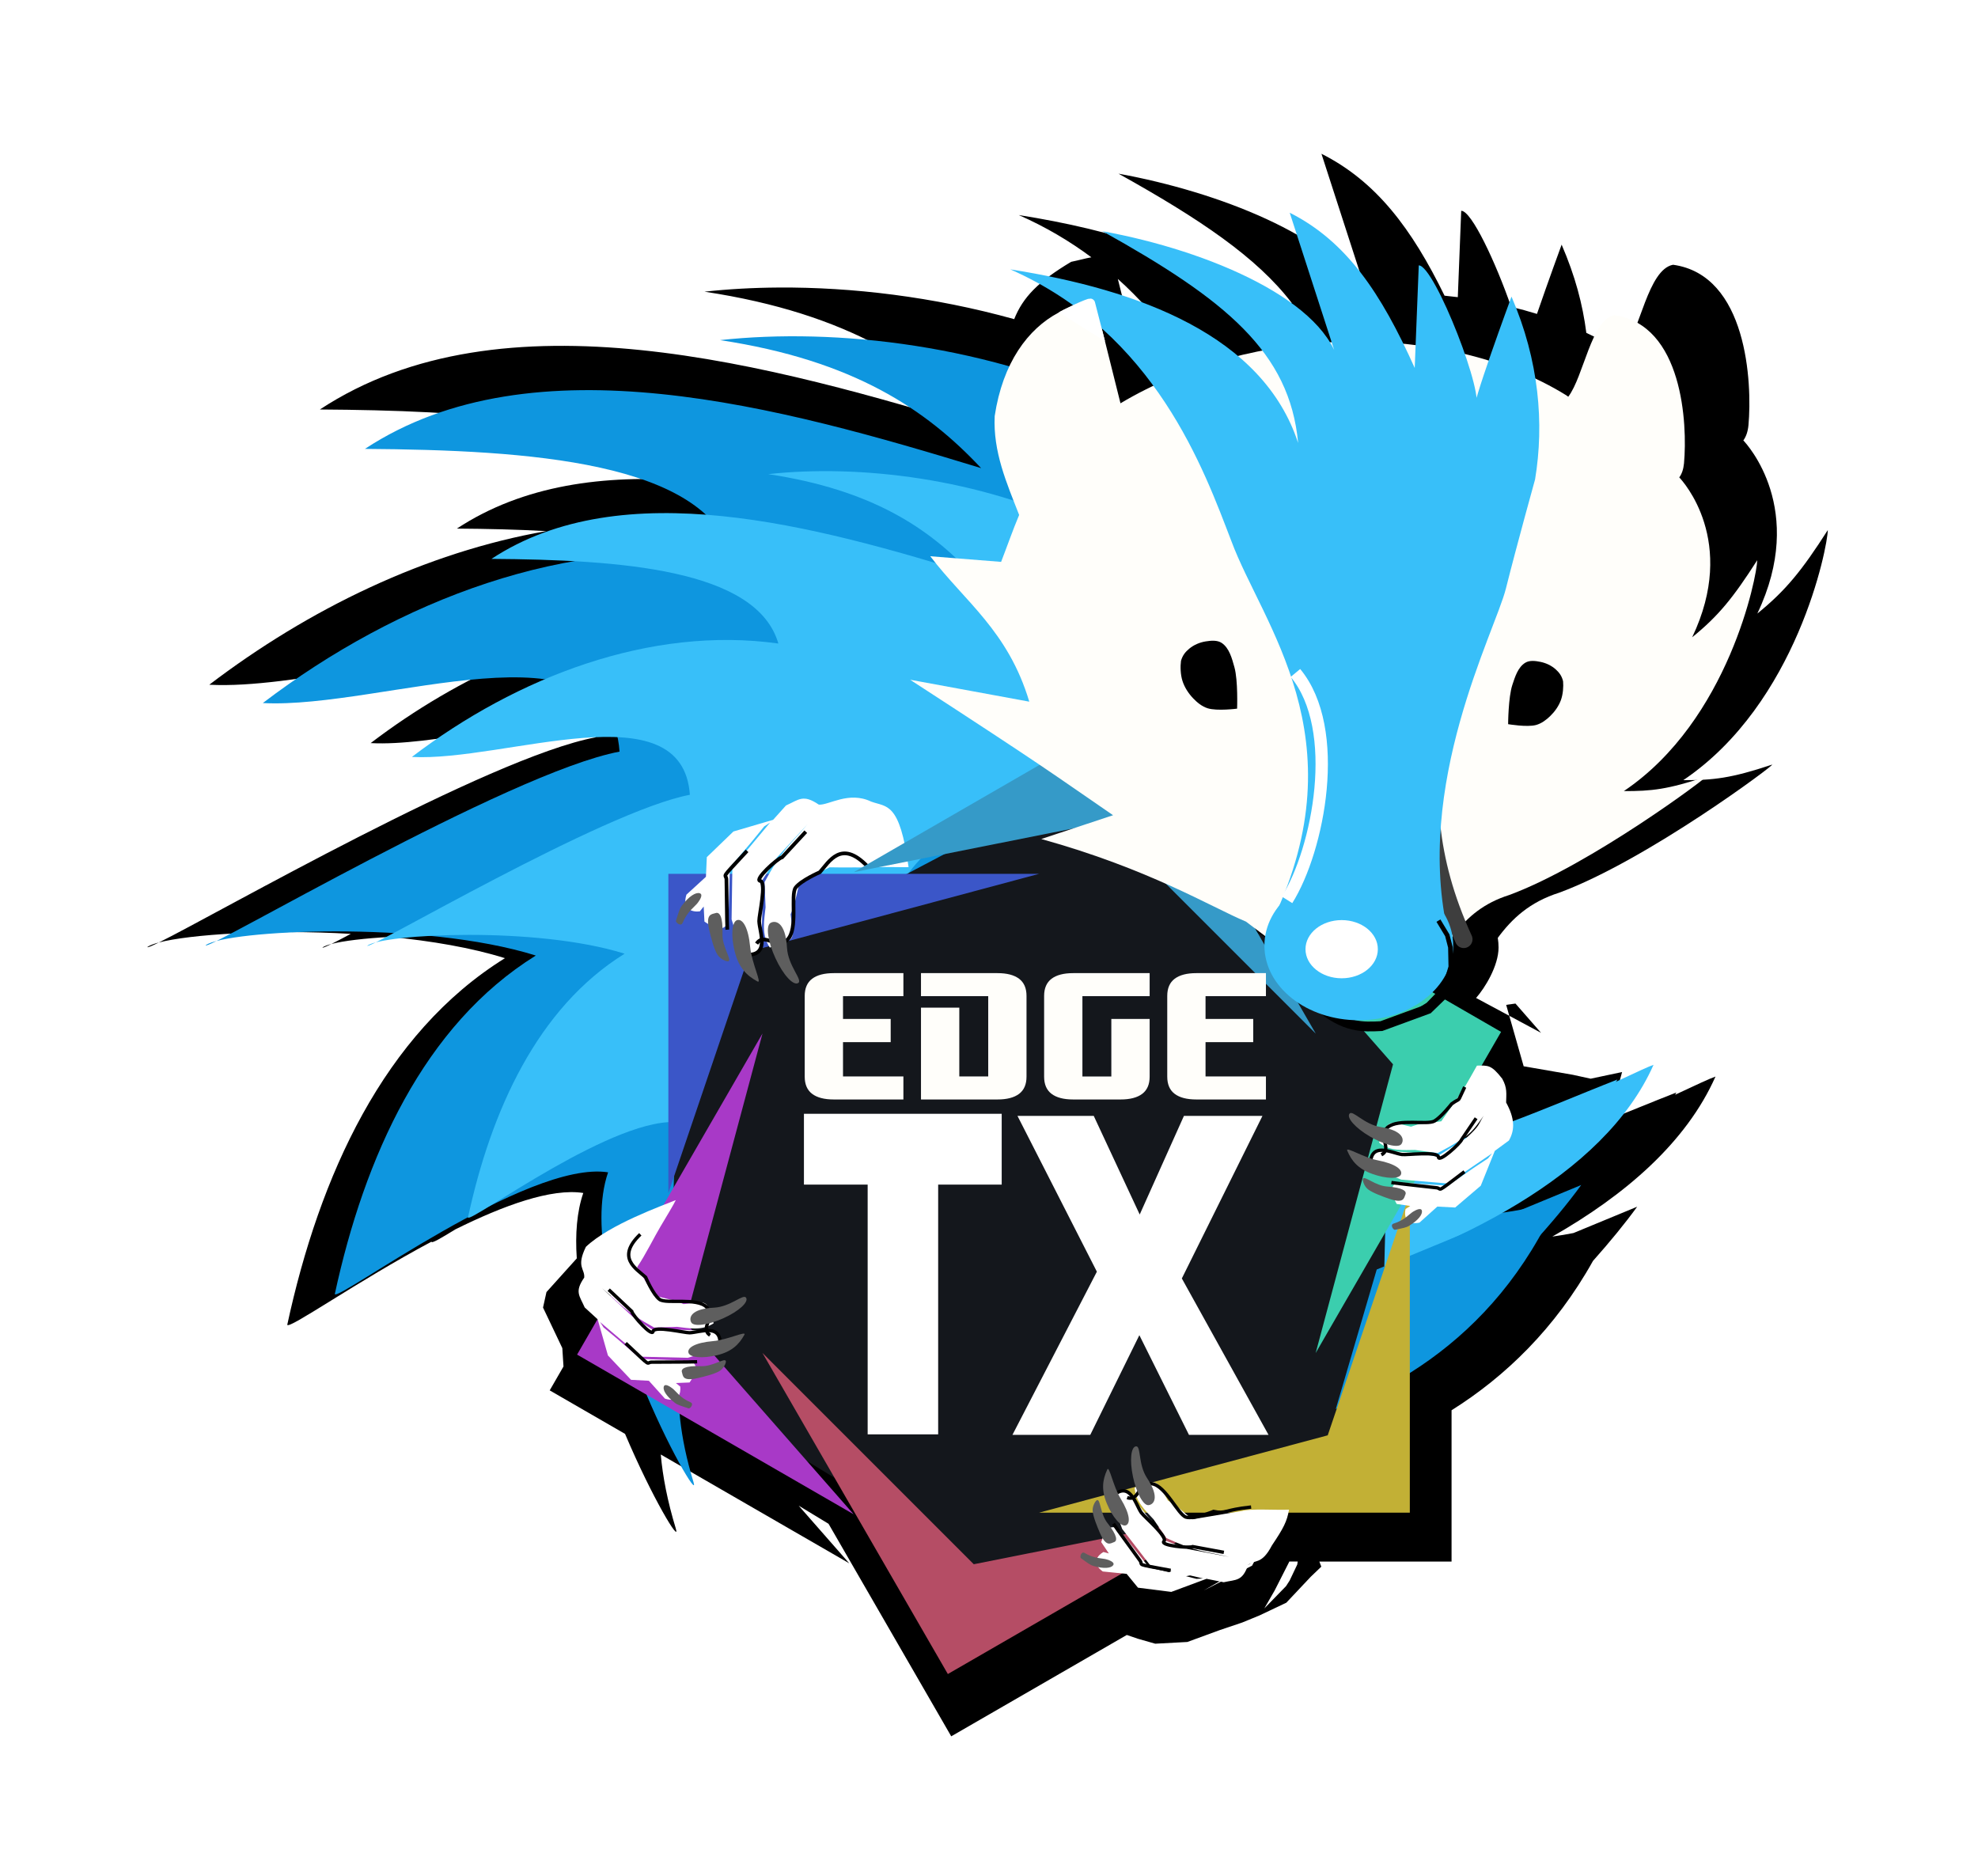 <?xml version="1.0" encoding="UTF-8" standalone="no"?>
<!-- Created with Inkscape (http://www.inkscape.org/) -->

<svg
   width="407"
   height="386"
   viewBox="0 0 107.685 102.129"
   version="1.1"
   id="svg1"
   xml:space="preserve"
   inkscape:version="1.4.2 (1:1.4.2+202505120737+ebf0e940d0)"
   sodipodi:docname="splash_logo.svg"
   inkscape:export-filename="splash_logo.png"
   inkscape:export-xdpi="96"
   inkscape:export-ydpi="96"
   xmlns:inkscape="http://www.inkscape.org/namespaces/inkscape"
   xmlns:sodipodi="http://sodipodi.sourceforge.net/DTD/sodipodi-0.dtd"
   xmlns="http://www.w3.org/2000/svg"
   xmlns:svg="http://www.w3.org/2000/svg"><sodipodi:namedview
     id="namedview1"
     pagecolor="#ffffff"
     bordercolor="#999999"
     borderopacity="1"
     inkscape:showpageshadow="0"
     inkscape:pageopacity="0"
     inkscape:pagecheckerboard="0"
     inkscape:deskcolor="#d1d1d1"
     inkscape:document-units="px"
     inkscape:zoom="0.70710678"
     inkscape:cx="631.44635"
     inkscape:cy="125.86501"
     inkscape:current-layer="layer1"
     inkscape:export-bgcolor="#ffffff00"
     showguides="true"
     showgrid="false" /><defs
     id="defs1"><inkscape:path-effect
       effect="perspective-envelope"
       up_left_point="106.495,264.854"
       up_right_point="126.542,265.648"
       down_left_point="97.367,290.146"
       down_right_point="125.484,290.146"
       id="path-effect2"
       is_visible="true"
       lpeversion="1"
       deform_type="perspective"
       horizontal_mirror="false"
       vertical_mirror="false"
       overflow_perspective="false" /><inkscape:path-effect
       effect="perspective-envelope"
       up_left_point="102.723,268.221"
       up_right_point="118.251,266.501"
       down_left_point="100.077,295.781"
       down_right_point="124.072,295.781"
       id="path-effect1"
       is_visible="true"
       lpeversion="1"
       deform_type="perspective"
       horizontal_mirror="false"
       vertical_mirror="false"
       overflow_perspective="false" /><filter
       inkscape:collect="always"
       style="color-interpolation-filters:sRGB"
       id="filter136-3"
       x="-0.052"
       y="-0.055"
       width="1.104"
       height="1.11"><feGaussianBlur
         inkscape:collect="always"
         stdDeviation="0.021"
         id="feGaussianBlur136-6" /></filter><filter
       inkscape:collect="always"
       style="color-interpolation-filters:sRGB"
       id="filter4014-0-9-8-0"
       x="-0.051"
       y="-0.055"
       width="1.103"
       height="1.109"><feGaussianBlur
         inkscape:collect="always"
         stdDeviation="1.914"
         id="feGaussianBlur4016-4-0-5-6" /></filter><filter
       inkscape:collect="always"
       style="color-interpolation-filters:sRGB"
       id="filter81659-1-1-4-0-0-8-9-8-9-7-8-0-8-5-2-3-2"
       x="-0.269"
       y="-0.113"
       width="1.538"
       height="1.219"><feGaussianBlur
         inkscape:collect="always"
         stdDeviation="0.395"
         id="feGaussianBlur81661-7-3-3-6-3-5-2-8-1-5-9-3-2-67-6-3-6" /></filter><filter
       inkscape:collect="always"
       style="color-interpolation-filters:sRGB"
       id="filter81575-0-3-0-0-4-9-8-8-0-3-7-3-5-7-0-8-1"
       x="-0.237"
       y="-0.289"
       width="1.489"
       height="1.598"><feGaussianBlur
         inkscape:collect="always"
         stdDeviation="0.423"
         id="feGaussianBlur81577-4-3-3-8-6-7-3-9-7-5-7-3-3-4-6-3-8" /></filter><filter
       inkscape:collect="always"
       style="color-interpolation-filters:sRGB"
       id="filter50661-6-7-7"
       x="-1.469"
       y="-0.226"
       width="3.938"
       height="1.453"><feGaussianBlur
         inkscape:collect="always"
         stdDeviation="1.218"
         id="feGaussianBlur50659-8-9-9" /></filter><filter
       inkscape:collect="always"
       style="color-interpolation-filters:sRGB"
       id="filter70025-2"
       x="-0.216"
       y="-0.619"
       width="1.433"
       height="2.265"><feGaussianBlur
         inkscape:collect="always"
         stdDeviation="0.676"
         id="feGaussianBlur70027-0" /></filter><filter
       inkscape:collect="always"
       style="color-interpolation-filters:sRGB"
       id="filter89374-5-4-16-6-9-2-3-5-0-7-5-6-6-7-8-2"
       x="-0.37"
       y="-0.444"
       width="1.741"
       height="1.887"><feGaussianBlur
         inkscape:collect="always"
         stdDeviation="0.423"
         id="feGaussianBlur89376-2-4-6-7-2-9-6-3-1-7-8-2-4-3-7-3" /></filter><filter
       inkscape:collect="always"
       style="color-interpolation-filters:sRGB"
       id="filter80774-2-0-5-0-3-8-1-4-1-3-8-7-3-7"
       x="-1.238"
       y="-0.184"
       width="3.505"
       height="1.364"><feGaussianBlur
         inkscape:collect="always"
         stdDeviation="1.133"
         id="feGaussianBlur80776-1-4-4-2-3-8-0-3-4-6-8-9-7-5" /></filter><filter
       inkscape:collect="always"
       style="color-interpolation-filters:sRGB"
       id="filter81659-1-1-4-0-0-8-9-8-9-7-8-0-8-9-4-9"
       x="-0.289"
       y="-0.121"
       width="1.578"
       height="1.248"><feGaussianBlur
         inkscape:collect="always"
         stdDeviation="0.395"
         id="feGaussianBlur81661-7-3-3-6-3-5-2-8-1-5-9-3-2-6-1-2" /></filter><filter
       inkscape:collect="always"
       style="color-interpolation-filters:sRGB"
       id="filter81575-0-3-0-0-4-9-8-8-0-3-7-3-5-2-9-2"
       x="-0.237"
       y="-0.289"
       width="1.489"
       height="1.598"><feGaussianBlur
         inkscape:collect="always"
         stdDeviation="0.423"
         id="feGaussianBlur81577-4-3-3-8-6-7-3-9-7-5-7-3-3-1-09-8" /></filter><filter
       inkscape:collect="always"
       style="color-interpolation-filters:sRGB"
       id="filter81659-1-1-4-0-0-8-9-8-9-7-8-0-8-9-7-8-8-9"
       x="-0.315"
       y="-0.102"
       width="1.631"
       height="1.21"><feGaussianBlur
         inkscape:collect="always"
         stdDeviation="0.395"
         id="feGaussianBlur81661-7-3-3-6-3-5-2-8-1-5-9-3-2-6-0-6-8-7" /></filter><filter
       inkscape:collect="always"
       style="color-interpolation-filters:sRGB"
       id="filter81575-0-3-0-0-4-9-8-8-0-3-7-3-5-2-1-0-5-3"
       x="-0.237"
       y="-0.289"
       width="1.489"
       height="1.598"><feGaussianBlur
         inkscape:collect="always"
         stdDeviation="0.423"
         id="feGaussianBlur81577-4-3-3-8-6-7-3-9-7-5-7-3-3-1-0-4-8-6" /></filter><filter
       inkscape:collect="always"
       style="color-interpolation-filters:sRGB"
       id="filter81659-1-1-4-0-0-8-9-8-9-7-8-0-8-9-7-0-4-9"
       x="-0.269"
       y="-0.113"
       width="1.538"
       height="1.219"><feGaussianBlur
         inkscape:collect="always"
         stdDeviation="0.395"
         id="feGaussianBlur81661-7-3-3-6-3-5-2-8-1-5-9-3-2-6-0-2-3-3" /></filter><filter
       inkscape:collect="always"
       style="color-interpolation-filters:sRGB"
       id="filter81575-0-3-0-0-4-9-8-8-0-3-7-3-5-2-1-9-7-1"
       x="-0.237"
       y="-0.289"
       width="1.489"
       height="1.598"><feGaussianBlur
         inkscape:collect="always"
         stdDeviation="0.423"
         id="feGaussianBlur81577-4-3-3-8-6-7-3-9-7-5-7-3-3-1-0-0-1-9" /></filter><filter
       inkscape:collect="always"
       style="color-interpolation-filters:sRGB"
       id="filter72211-4"
       x="-0.334"
       y="-0.264"
       width="1.692"
       height="1.538"><feGaussianBlur
         inkscape:collect="always"
         stdDeviation="0.651"
         id="feGaussianBlur72213-7" /></filter></defs><g
     inkscape:label="Vrstva 1"
     inkscape:groupmode="layer"
     id="layer1"
     transform="translate(0,-194.871)"><g
       id="g243-4"
       transform="matrix(0.945,0,0,0.945,-95.325,641.149)"
       style="filter:url(#filter136-3)"
       inkscape:export-filename="./companionEddie.png"
       inkscape:export-xdpi="96"
       inkscape:export-ydpi="96"><path
         id="path185-5"
         style="mix-blend-mode:normal;fill:#000000;fill-opacity:1;stroke:none;stroke-width:0.224px;stroke-linecap:butt;stroke-linejoin:miter;stroke-opacity:1;filter:url(#filter4014-0-9-8-0)"
         d="m 882.793,293.605 2.415,7.459 c -0.033,0.002 -0.065,0.004 -0.098,0.006 -1.872,-3.077 -7.715,-5.418 -13.11,-6.402 4.313,2.401 7.371,4.457 9.215,6.88 -0.473,0.091 -0.942,0.194 -1.408,0.309 -3.255,-2.74 -8.1,-4.197 -13.113,-4.988 1.448,0.637 2.726,1.401 3.862,2.247 -0.316,0.055 -0.666,0.157 -1.077,0.241 -1.754,1.05 -2.562,1.883 -3.029,3.049 -4.3,-1.195 -8.636,-1.706 -12.515,-1.682 -1.386,0.008 -2.713,0.085 -3.96,0.221 7.713,1.165 11.901,4.019 15.04,7.374 -11.509,-3.516 -25.796,-7.494 -35.498,-1.108 7.785,0.054 16.077,0.516 19.634,3.789 -4.505,-0.34 -8.816,0.223 -12.347,2.547 1.583,0.011 3.191,0.046 4.755,0.134 -6.415,1.122 -12.646,4.15 -17.925,8.171 4.491,0.243 11.662,-1.99 16.241,-1.37 -2.719,1.152 -5.309,2.687 -7.656,4.475 3.246,0.176 8.287,-1.306 11.848,-1.137 0.055,0.259 0.097,0.534 0.117,0.83 -5.677,1.068 -20.152,9.396 -23.233,10.914 1.627,-0.429 5.829,-0.71 10.21,-0.46 -0.391,0.208 -0.796,0.423 -1.032,0.539 0.627,-0.165 1.75,-0.302 3.134,-0.376 2.182,0.214 4.314,0.572 6.098,1.131 -6.448,4.003 -9.872,11.601 -11.58,19.502 0.087,0.259 3.717,-2.312 7.674,-4.424 -10e-4,0.005 0,0.01 0,0.015 0.027,0.081 0.514,-0.203 1.269,-0.668 2.555,-1.266 5.105,-2.201 6.804,-1.935 -0.345,1.005 -0.432,2.198 -0.346,3.48 l -1.612,1.79 -0.183,0.825 1.026,2.157 0.062,0.978 -0.733,1.27 4.008,2.315 c 1.468,3.462 2.96,5.891 2.7,5.036 -0.447,-1.467 -0.697,-2.774 -0.8,-3.94 l 10.026,5.788 -2.689,-3.065 1.587,0.962 6.527,11.306 9.34,-5.392 0.588,0.201 0.924,0.264 1.708,-0.092 1.745,-0.639 1.178,-0.397 0.922,-0.379 1.419,-0.673 1.298,-1.378 0.564,-0.54 -0.104,-0.271 h 7.033 v -8.048 c 2.855,-1.792 5.514,-4.348 7.523,-7.944 0.907,-1.019 1.71,-2 2.35,-2.883 l -3.386,1.399 c -0.351,0.069 -0.721,0.134 -1.127,0.189 3.896,-2.217 7.132,-5.022 8.68,-8.512 -0.294,0.1 -1.049,0.452 -2.149,0.968 0.023,-0.04 0.045,-0.08 0.068,-0.12 -1.255,0.491 -2.626,1.058 -4.051,1.628 l 0.565,-0.521 0.598,-2.195 -1.672,0.354 -0.946,-0.207 -2.915,-0.505 0.731,1.575 -1.364,-4.791 0.494,-0.069 1.363,1.558 -3.458,-1.855 c 0.474,-0.538 1.194,-1.708 1.196,-2.684 -7.4e-4,-0.171 -0.014,-0.342 -0.041,-0.512 0.748,-1.017 1.696,-1.909 3.275,-2.407 4.693,-1.735 11.592,-6.902 11.315,-6.809 -2.198,0.732 -3.125,0.829 -4.72,0.825 6.055,-4.08 7.678,-12.415 7.685,-13.302 -1.383,2.161 -2.235,3.212 -3.749,4.441 2.642,-5.54 -0.553,-9.01 -0.744,-9.21 0.144,-0.197 0.239,-0.463 0.272,-0.805 0.206,-2.272 -0.07,-7.995 -4.011,-8.539 -1.331,0.252 -1.762,3.517 -2.656,4.698 l -0.116,-0.084 c -0.586,-0.363 -1.202,-0.693 -1.841,-0.991 -0.194,-1.514 -0.589,-3.015 -1.314,-4.693 0,0 -0.71,1.934 -1.312,3.685 -0.451,-0.139 -0.909,-0.266 -1.374,-0.378 -0.81,-2.34 -2.112,-5.124 -2.656,-5.107 l -0.181,4.594 c -0.234,-0.029 -0.469,-0.056 -0.705,-0.079 -1.745,-3.57 -3.641,-6.086 -6.548,-7.548 z m -52.663,42.037 c -0.223,0.059 -0.386,0.121 -0.474,0.186 -0.011,0.042 0.172,-0.037 0.474,-0.186 z m -9.178,-0.079 c -0.287,0.076 -0.495,0.156 -0.609,0.238 -0.014,0.053 0.221,-0.047 0.609,-0.238 z m 51.011,-35.297 c 1.155,1.038 2.136,2.16 2.976,3.309 -0.66,0.313 -1.3,0.656 -1.917,1.025 0.01,-0.006 0.013,-0.011 0.02,-0.017 z m 7.327,33.728 c 0.362,0.174 0.694,0.328 0.983,0.449 l 1.11,0.836 c -9e-5,0.014 -9e-5,0.029 0,0.043 l -1.766,-0.904 z m 14.623,10.821 -1.195,1.193 -0.267,0.177 -0.828,0.407 0.425,-0.735 0.914,-0.479 z m -18.262,23.677 h 3.569 l -0.114,0.218 -2.568,1.319 2.493,-1.44 -5.398,1.074 z m 5.43,0 h 0.45 l -0.023,0.159 -0.406,0.854 -0.192,0.297 -1.155,1.186 0.551,-0.957 0.778,-1.531 z"
         transform="matrix(1.083,0,0,1.083,-779.065,-781.372)"
         inkscape:export-filename="path2395.png"
         inkscape:export-xdpi="261.75223"
         inkscape:export-ydpi="261.75223"
         sodipodi:nodetypes="cccccccccccccccccccccccccccccccccccccccscccccccccccccccccccccccccccccccccccccccsccccccccccccccccccccccccccccccccccccccccccccccccccccccccc" /><path
         style="fill:#0e96df;fill-opacity:1;stroke:none;stroke-width:0.224px;stroke-linecap:butt;stroke-linejoin:miter;stroke-opacity:1"
         d="m 168.692,-407.714 c 10.633,7.365 19.2,5.528 21.933,4.595 -7.347,16.568 -27.39,14.202 -27.272,12.968 0.104,-1.084 -2.02,3.964 -0.87,7.653 -3.277,0.445 -21.618,-15.423 -18.537,-16.999 0.69,-0.353 -6.364,1.98 -3.119,12.632 0.563,1.85 -7.072,-11.593 -4.922,-17.851 -4.633,-0.724 -15.592,7.466 -15.744,7.013 1.708,-7.901 5.132,-15.499 11.58,-19.502 -6.564,-2.058 -17.837,-1.454 -19.018,-0.596 -0.129,0.478 17.451,-9.949 23.842,-11.152 -0.547,-7.847 -13.684,-2.426 -20.551,-2.798 7.782,-5.927 17.633,-9.702 27.092,-8.385 -1.605,-5.531 -11.782,-6.19 -21.209,-6.256 9.702,-6.386 23.989,-2.408 35.498,1.108 -3.14,-3.355 -7.327,-6.209 -15.04,-7.374 13.3,-1.453 35.769,3.944 40.227,25.044 -22.936,10.593 -17.878,17.735 -13.89,19.898 z"
         id="path186-0"
         sodipodi:nodetypes="ccscsscccccccccccc"
         inkscape:export-filename="/home/martin/Dokumenty/ExDokumenty/MojeDokumenty/OpenTXwip/Grafika/svg/logo/rect33036-7-2-7.png"
         inkscape:export-xdpi="96"
         inkscape:export-ydpi="96" /><path
         style="fill:#38bff9;fill-opacity:1;stroke:none;stroke-width:0.176px;stroke-linecap:butt;stroke-linejoin:miter;stroke-opacity:1"
         d="m 178.084,-405.102 c 5.845,-0.547 11.515,-3.219 15.967,-4.96 -3.549,6.455 -10.245,9.649 -15.539,11.633 z"
         id="path187-3"
         sodipodi:nodetypes="cccc"
         inkscape:export-filename="/home/martin/Dokumenty/ExDokumenty/MojeDokumenty/OpenTXwip/Grafika/svg/logo/rect33036-7-2-7.png"
         inkscape:export-xdpi="96"
         inkscape:export-ydpi="96" /><path
         style="fill:#38bff9;fill-opacity:1;stroke:none;stroke-width:0.175px;stroke-linecap:butt;stroke-linejoin:miter;stroke-opacity:1"
         d="m 159.573,-402.038 c 8.286,5.739 34.429,-8.144 36.56,-8.871 -5.726,12.912 -34.546,16.456 -34.453,15.494 0.082,-0.845 -1.762,2.277 -0.866,5.152 -2.554,0.347 -16.846,-12.019 -14.446,-13.248 0.537,-0.275 -4.959,1.543 -2.43,9.844 0.439,1.441 -5.511,-9.034 -3.836,-13.911 -3.611,-0.564 -12.151,5.818 -12.269,5.465 1.331,-6.158 3.999,-12.078 9.024,-15.198 -5.115,-1.604 -13.9,-1.133 -14.821,-0.464 -0.102,0.372 13.6,-7.753 18.58,-8.69 -0.426,-6.115 -10.664,-1.891 -16.015,-2.181 6.065,-4.619 13.742,-7.561 21.113,-6.534 -1.25,-4.31 -9.182,-4.824 -16.528,-4.875 7.561,-4.976 18.695,-1.877 27.664,0.863 -2.447,-2.615 -5.71,-4.839 -11.721,-5.746 10.364,-1.132 27.874,3.074 31.349,19.517 -37.991,-8.013 -23.52,24.84 -16.904,23.383 z"
         id="path188-6"
         sodipodi:nodetypes="ccscsscccccccccccc"
         inkscape:export-filename="/home/martin/Dokumenty/ExDokumenty/MojeDokumenty/OpenTXwip/Grafika/svg/logo/rect33036-7-2-7.png"
         inkscape:export-xdpi="96"
         inkscape:export-ydpi="96" /><path
         style="fill:#14171c;fill-opacity:1;stroke:none;stroke-width:0.253px;stroke-linecap:butt;stroke-linejoin:miter;stroke-opacity:1"
         d="m 139.511,-398.423 0.693,-22.045 9.294,0.468 15.605,-8.226 6.89,9.042 12.798,6.55 -4.029,7.877 -0.454,17.891 -9.701,0.259 -14.309,8.31 -4.761,-7.254 -15.178,-9.201 z"
         id="path189-1" /><g
         aria-label="X"
         transform="scale(0.893,1.119)"
         id="g190-0"
         style="font-weight:800;font-size:23.004px;line-height:1.25;font-family:'Open Sans';-inkscape-font-specification:'Open Sans, Ultra-Bold';letter-spacing:0px;word-spacing:0px;fill:#ffffff;stroke-width:0.238"><path
           d="m 194.797,-348.16 h -5.133 l -3.201,-5.133 -3.168,5.133 h -5.021 l 5.448,-8.402 -5.122,-8.02 h 4.92 l 2.965,5.077 2.853,-5.077 h 5.066 l -5.201,8.368 z"
           id="path190-6" /></g><g
         aria-label="T"
         transform="scale(0.902,1.108)"
         id="g191-3"
         style="font-weight:800;font-size:23.347px;line-height:1.25;font-family:'Open Sans';-inkscape-font-specification:'Open Sans, Ultra-Bold';letter-spacing:0px;word-spacing:0px;fill:#ffffff;stroke-width:0.265"><path
           d="m 171.752,-351.644 h -4.503 v -12.985 h -4.07 v -3.682 h 12.631 v 3.682 h -4.058 z"
           id="path191-2" /></g><path
         style="fill:#3bceae;fill-opacity:1;stroke:none;stroke-width:0.199px;stroke-linecap:butt;stroke-linejoin:miter;stroke-opacity:1"
         d="m 171.417,-422.006 15.933,9.199 -10.682,18.501 4.457,-16.633 z"
         id="path196-4"
         inkscape:transform-center-x="-36.802735"
         inkscape:transform-center-y="-9.1664762"
         inkscape:export-filename="/home/martin/Dokumenty/ExDokumenty/MojeDokumenty/OpenTXwip/Grafika/svg/logo/rect33036-7-2-7.png"
         inkscape:export-xdpi="96"
         inkscape:export-ydpi="96" /><path
         style="fill:#3b56c8;fill-opacity:1;stroke:none;stroke-width:0.199px;stroke-linecap:butt;stroke-linejoin:miter;stroke-opacity:1"
         d="m 139.377,-403.515 v -18.398 h 21.363 l -16.633,4.457 z"
         id="path197-7"
         inkscape:transform-center-x="21.069826"
         inkscape:transform-center-y="-18.160978"
         inkscape:export-filename="/home/martin/Dokumenty/ExDokumenty/MojeDokumenty/OpenTXwip/Grafika/svg/logo/rect33036-7-2-7.png"
         inkscape:export-xdpi="96"
         inkscape:export-ydpi="96" /><g
         id="g205-6"
         transform="matrix(-1.248,0.133,0.133,1.248,736.861,544.716)"><path
           style="fill:#ffffff;fill-opacity:1;stroke:none;stroke-width:0.169px;stroke-linecap:butt;stroke-linejoin:miter;stroke-opacity:1"
           d="m 382.719,-815.621 c 0.77,-0.092 0.942,-0.094 1.647,-0.184 l 1.436,0.509 0.398,1.131 0.177,0.311 c 0.003,0.601 -0.114,1.008 0.184,1.182 l 0.925,0.24 c 0.346,-0.627 0.111,-1.324 8.4e-4,-1.858 l -0.077,-1.154 c -0.979,-1.433 -1.337,-1.559 -2.239,-2.432 l 1.572,1.385 0.84,1.042 0.07,1.309 0.195,1.458 c 0.209,0.709 0.501,0.344 0.927,0.464 l 0.321,-1.69 -0.286,-2.348 -1.944,-1.883 0.289,0.149 0.626,0.62 1.138,1.087 0.342,2.507 c 0.283,0.396 0.618,0.24 1.085,-0.161 l -0.039,-0.691 0.198,0.202 c 0.338,0.009 0.818,-0.168 0.532,-0.828 l -0.977,-0.72 -0.136,-0.892 -1.339,-1.042 -1.868,-0.339 -0.657,-0.592 c -0.619,-0.202 -0.834,-0.447 -1.504,0.121 -0.445,0.085 -1.428,-0.486 -2.402,0.115 -0.673,0.337 -1.304,0.128 -1.39,3.173 0.139,0.003 1.674,-0.211 1.958,-0.192 z"
           id="path198-5"
           sodipodi:nodetypes="ccccccccccccccccccccccccccccccccccc" /><path
           style="mix-blend-mode:normal;fill:none;stroke:#000000;stroke-width:0.265px;stroke-linecap:butt;stroke-linejoin:miter;stroke-opacity:1;filter:url(#filter81659-1-1-4-0-0-8-9-8-9-7-8-0-8-5-2-3-2)"
           d="m 596.176,249.088 c 0.523,-0.883 -1.049,-1.094 -0.684,-2.126 0.365,-1.032 2.815,-1.54 3.121,-2.112 0.306,-0.572 0.262,-2.046 0.262,-2.046 0.394,-0.923 1.487,-2.383 -1.034,-3.249"
           id="path199-6"
           transform="matrix(0.21,-0.605,0.605,0.21,112.177,-504.299)"
           sodipodi:nodetypes="csscc" /><path
           style="mix-blend-mode:normal;fill:none;stroke:#000000;stroke-width:0.265px;stroke-linecap:butt;stroke-linejoin:miter;stroke-opacity:1;filter:url(#filter81575-0-3-0-0-4-9-8-8-0-3-7-3-5-7-0-8-1)"
           d="m 597.785,250.014 c -1.138,-1.726 0.942,-1.76 1.655,-2.077 0.375,-0.166 2.299,-1.695 2.571,-1.294 0.255,0.375 0.934,-1.8 0.862,-2.145 l 0.935,-2.314"
           id="path200-9"
           transform="matrix(0.21,-0.605,0.605,0.21,111.962,-503.101)"
           sodipodi:nodetypes="csscc" /><path
           id="path201-3"
           style="fill:#5e5e5e;stroke-width:1.416;stroke-linecap:round;stroke-linejoin:round"
           d="m 387.279,-811.91 c -0.269,0.794 -0.679,1.346 -0.914,1.233 -0.236,-0.113 0.381,-0.827 0.34,-1.664 -0.059,-1.196 0.4,-1.323 0.636,-1.211 0.236,0.113 0.208,0.848 -0.061,1.641 z"
           sodipodi:nodetypes="sssss" /><path
           id="path202-7"
           style="fill:#5e5e5e;stroke-width:1.332;stroke-linecap:round;stroke-linejoin:round"
           d="m 389.109,-812.417 c -0.105,0.744 -0.42,1.145 -0.892,1.471 -0.21,0.145 0.174,-0.857 0.165,-1.609 -0.011,-0.918 0.21,-1.335 0.462,-1.291 0.252,0.044 0.371,0.684 0.265,1.428 z"
           sodipodi:nodetypes="sssss" /><path
           id="path203-4"
           style="fill:#5e5e5e;stroke-width:0.998;stroke-linecap:round;stroke-linejoin:round"
           d="m 390.166,-813.504 c -0.043,0.32 -0.115,0.85 -0.247,1.129 -0.108,0.23 -0.392,0.384 -0.474,0.366 -0.18,-0.04 0.218,-0.682 0.138,-1.266 -0.111,-0.816 0.03,-1.036 0.21,-0.996 0.18,0.04 0.478,-0.034 0.372,0.767 z"
           sodipodi:nodetypes="ssssss" /><path
           id="path204-5"
           style="fill:#5e5e5e;stroke-width:0.846;stroke-linecap:round;stroke-linejoin:round"
           d="m 391.292,-814.781 c 0.131,0.14 0.178,0.281 0.35,0.668 0.032,0.072 -0.197,0.307 -0.294,0.129 -0.284,-0.518 -0.628,-0.669 -0.79,-0.844 -0.117,-0.126 -0.299,-0.355 -0.132,-0.426 0.168,-0.071 0.498,0.079 0.865,0.473 z"
           sodipodi:nodetypes="ssssss" /><path
           style="mix-blend-mode:normal;fill:none;stroke:#000000;stroke-width:0.265px;stroke-linecap:butt;stroke-linejoin:miter;stroke-opacity:1;filter:url(#filter81575-0-3-0-0-4-9-8-8-0-3-7-3-5-7-0-8-1)"
           d="m 596.76,249.625 c 0.561,-0.229 2.509,-1.134 3.222,-1.45 0.533,-0.276 0.126,0.632 1.285,-2.237"
           id="path205-2"
           transform="matrix(0.21,-0.605,0.605,0.21,112.999,-504.838)"
           sodipodi:nodetypes="ccc" /></g><path
         style="fill:#359ac8;fill-opacity:1;stroke:none;stroke-width:0.199px;stroke-linecap:butt;stroke-linejoin:miter;stroke-opacity:1"
         d="m 150.059,-422.009 15.933,-9.199 10.682,18.501 -12.176,-12.176 z"
         id="path206-5"
         inkscape:transform-center-x="-5.1930621"
         inkscape:transform-center-y="-36.404377"
         inkscape:export-filename="/home/martin/Dokumenty/ExDokumenty/MojeDokumenty/OpenTXwip/Grafika/svg/logo/rect33036-7-2-7.png"
         inkscape:export-xdpi="96"
         inkscape:export-ydpi="96" /><path
         id="path207-4"
         style="fill:#fffefa;fill-opacity:1;stroke:none;stroke-width:0.211px;stroke-linecap:butt;stroke-linejoin:miter;stroke-opacity:1"
         d="m 163.361,-454.526 c -0.427,-0.003 0.27,-0.66 -1.501,0.281 -1.772,0.941 -3.22,2.89 -3.683,5.962 -0.098,2.062 0.679,3.831 1.409,5.697 -0.377,0.896 -0.69,1.803 -1.039,2.703 l -4.081,-0.324 c 1.994,2.617 4.483,4.302 5.704,8.377 l -6.865,-1.263 c 8.051,5.227 8.129,5.361 11.692,7.805 l -4.136,1.37 c 6.219,1.727 9.783,3.918 11.792,4.759 l 5.478,4.124 4.655,-0.502 c 1.338,-1.933 2.094,-4.229 5.04,-5.157 4.693,-1.735 11.592,-6.902 11.316,-6.809 -2.198,0.732 -3.125,0.829 -4.72,0.825 6.055,-4.08 7.678,-12.415 7.685,-13.302 -1.383,2.161 -2.234,3.212 -3.748,4.441 2.642,-5.539 -0.552,-9.008 -0.744,-9.21 0.145,-0.197 0.24,-0.463 0.273,-0.806 0.206,-2.272 -0.07,-7.995 -4.011,-8.538 h -5.2e-4 c -1.331,0.252 -1.762,3.517 -2.656,4.697 l -0.116,-0.084 c -7.025,-4.348 -18.133,-4.048 -25.686,0.465 0.002,-10e-4 0.003,-0.003 0.005,-0.004 l -1.32,-5.282 c -0.244,-0.164 -0.485,-0.224 -0.741,-0.226 z"
         sodipodi:nodetypes="szcccccccccccccccccccccccccs" /><path
         style="fill:#000000;fill-opacity:1;stroke:none;stroke-width:0.248px;stroke-linecap:butt;stroke-linejoin:miter;stroke-opacity:1"
         d="m 172.142,-431.428 c 0,0 0.06,-1.618 -0.154,-2.385 -0.141,-0.506 -0.294,-1.103 -0.729,-1.398 -0.257,-0.173 -0.619,-0.14 -0.925,-0.091 -0.342,0.055 -0.684,0.198 -0.949,0.42 -0.217,0.181 -0.383,0.374 -0.475,0.701 -0.044,0.32 -0.033,0.793 0.087,1.163 0.12,0.37 0.343,0.711 0.611,0.993 0.233,0.245 0.513,0.473 0.836,0.575 0.54,0.172 1.7,0.022 1.7,0.022 z"
         id="path208-7"
         inkscape:export-filename="/home/martin/Dokumenty/ExDokumenty/MojeDokumenty/OpenTXwip/Grafika/svg/logo/rect33036-7-2-7.png"
         inkscape:export-xdpi="96"
         inkscape:export-ydpi="96"
         sodipodi:nodetypes="caaaacaaacc" /><path
         style="mix-blend-mode:normal;fill:none;stroke:#3e3e3e;stroke-width:1.265;stroke-linecap:round;stroke-linejoin:miter;stroke-dasharray:none;stroke-opacity:1;filter:url(#filter50661-6-7-7)"
         d="m 682.764,385.372 c 0.885,-6.627 -0.575,-10.666 -2.153,-15.71"
         id="path209-4"
         sodipodi:nodetypes="cc"
         transform="matrix(-0.764,0.233,0.233,0.764,617.039,-871.65)"
         inkscape:export-filename="/home/martin/Dokumenty/ExDokumenty/MojeDokumenty/OpenTXwip/Grafika/svg/logo/rect33036-7-2-7.png"
         inkscape:export-xdpi="96"
         inkscape:export-ydpi="96" /><path
         style="fill:#38bff9;fill-opacity:1;stroke:none;stroke-width:0.211px;stroke-linecap:butt;stroke-linejoin:miter;stroke-opacity:1"
         d="m 171.818,-441.067 c 1.768,4.771 7.372,11.302 2.404,21.763 3.566,2.652 4.617,-1.147 5.064,-1.014 0.446,0.133 3.699,2.994 5.038,1.95 -2.051,-8.612 2.683,-17.497 3.304,-19.978 0.622,-2.481 1.681,-6.29 1.681,-6.29 0.532,-3.214 0.236,-6.835 -1.359,-10.527 0,0 -2.462,6.671 -2.099,6.439 0.706,-0.453 -2.334,-8.268 -3.243,-8.239 l -0.233,5.909 c -1.937,-4.318 -3.929,-7.297 -7.201,-8.943 l 2.883,8.904 c -0.663,-3.78 -7.466,-6.709 -13.675,-7.841 7.087,3.946 10.793,6.957 11.276,12.2 -2.021,-6.173 -9.118,-8.823 -16.582,-10 8.381,3.69 11.166,11.574 12.742,15.667 z"
         id="path210-4"
         sodipodi:nodetypes="ccsczccsccccccccc"
         inkscape:export-filename="/home/martin/Dokumenty/ExDokumenty/MojeDokumenty/OpenTXwip/Grafika/svg/logo/rect33036-7-2-7.png"
         inkscape:export-xdpi="96"
         inkscape:export-ydpi="96" /><path
         style="fill:#0e96df;fill-opacity:1;stroke:none;stroke-width:0.176px;stroke-linecap:butt;stroke-linejoin:miter;stroke-opacity:1"
         d="m 180.186,-399.118 11.78,-4.867 c -3.058,4.219 -9.81,10.675 -14.139,12.907 z"
         id="path211-3"
         sodipodi:nodetypes="cccc"
         inkscape:export-filename="/home/martin/Dokumenty/ExDokumenty/MojeDokumenty/OpenTXwip/Grafika/svg/logo/rect33036-7-2-7.png"
         inkscape:export-xdpi="96"
         inkscape:export-ydpi="96" /><path
         style="fill:#c2b035;fill-opacity:1;stroke:none;stroke-width:0.199px;stroke-linecap:butt;stroke-linejoin:miter;stroke-opacity:1"
         d="m 182.093,-403.507 v 18.398 l -21.363,-2e-5 16.633,-4.457 z"
         id="path212-0"
         inkscape:transform-center-x="-21.06974"
         inkscape:transform-center-y="18.160967"
         inkscape:export-filename="/home/martin/Dokumenty/ExDokumenty/MojeDokumenty/OpenTXwip/Grafika/svg/logo/rect33036-7-2-7.png"
         inkscape:export-xdpi="96"
         inkscape:export-ydpi="96" /><path
         style="fill:#b54d65;fill-opacity:1;stroke:none;stroke-width:0.199px;stroke-linecap:butt;stroke-linejoin:miter;stroke-opacity:1"
         d="m 171.411,-385.013 -15.933,9.199 -10.682,-18.501 12.176,12.176 z"
         id="path213-7"
         inkscape:transform-center-x="5.1929982"
         inkscape:transform-center-y="36.404332"
         inkscape:export-filename="/home/martin/Dokumenty/ExDokumenty/MojeDokumenty/OpenTXwip/Grafika/svg/logo/rect33036-7-2-7.png"
         inkscape:export-xdpi="96"
         inkscape:export-ydpi="96" /><path
         style="mix-blend-mode:normal;fill:none;stroke:#000000;stroke-width:0.565;stroke-linecap:butt;stroke-linejoin:miter;stroke-dasharray:none;stroke-opacity:1;filter:url(#filter70025-2)"
         d="m 176.768,-414.375 c 1.576,1.371 2.624,1.286 3.684,1.236 l 2.691,-0.987 1.998,-1.937"
         id="path214-8"
         sodipodi:nodetypes="cccc" /><ellipse
         style="fill:#38bff9;fill-opacity:1;stroke:none;stroke-width:0.542;stroke-linecap:round;stroke-linejoin:round;stroke-miterlimit:4;stroke-dasharray:none"
         id="ellipse214-6"
         cx="179.154"
         cy="-417.774"
         rx="5.438"
         ry="4.297"
         inkscape:export-filename="/home/martin/Dokumenty/ExDokumenty/MojeDokumenty/OpenTXwip/Grafika/svg/logo/rect33036-7-2-7.png"
         inkscape:export-xdpi="96"
         inkscape:export-ydpi="96" /><ellipse
         style="mix-blend-mode:normal;fill:#ffffff;fill-opacity:1;stroke:none;stroke-width:0.429;stroke-linecap:round;stroke-linejoin:round;stroke-miterlimit:4;stroke-dasharray:none;filter:url(#filter89374-5-4-16-6-9-2-3-5-0-7-5-6-6-7-8-2)"
         id="ellipse215-8"
         cx="667.674"
         cy="750.712"
         rx="1.371"
         ry="1.144"
         transform="matrix(1.52,0,0,1.465,-836.698,-1517.364)"
         inkscape:export-filename="/home/martin/Dokumenty/ExDokumenty/MojeDokumenty/OpenTXwip/Grafika/svg/logo/rect33036-7-2-7.png"
         inkscape:export-xdpi="96"
         inkscape:export-ydpi="96" /><path
         style="mix-blend-mode:normal;fill:none;stroke:#ffffff;stroke-width:0.89;stroke-linecap:butt;stroke-linejoin:miter;stroke-dasharray:none;stroke-opacity:1;filter:url(#filter80774-2-0-5-0-3-8-1-4-1-3-8-7-3-7)"
         d="m 680.34,389.707 c 2.267,-3.609 3.974,-12.301 0.605,-16.358"
         id="path215-8"
         sodipodi:nodetypes="cc"
         transform="matrix(0.799,0,0,0.799,-368.572,-731.79)"
         inkscape:export-filename="/home/martin/Dokumenty/ExDokumenty/MojeDokumenty/OpenTXwip/Grafika/svg/logo/rect33036-7-2-7.png"
         inkscape:export-xdpi="96"
         inkscape:export-ydpi="96" /><path
         style="fill:#a839c7;fill-opacity:1;stroke:none;stroke-width:0.199px;stroke-linecap:butt;stroke-linejoin:miter;stroke-opacity:1"
         d="m 150.052,-385.016 -15.933,-9.199 10.682,-18.501 -4.457,16.633 z"
         id="path216-4"
         inkscape:transform-center-x="36.802772"
         inkscape:transform-center-y="9.1664399"
         inkscape:export-filename="/home/martin/Dokumenty/ExDokumenty/MojeDokumenty/OpenTXwip/Grafika/svg/logo/rect33036-7-2-7.png"
         inkscape:export-xdpi="96"
         inkscape:export-ydpi="96" /><g
         aria-label="EDGE"
         transform="scale(0.912,1.096)"
         id="g195-0"
         style="font-size:12.345px;line-height:1.25;font-family:'Cobalt Alien';-inkscape-font-specification:'Cobalt Alien, Normal';letter-spacing:0px;word-spacing:0px;fill:#fffefa;stroke-width:0.213"><path
           d="m 166.87,-377.33 h -3.012 v -1.197 h 3.815 v -1.21 h -4.395 q -0.901,0 -1.37,0.296 -0.469,0.296 -0.469,0.901 v 4.247 q 0,0.605 0.469,0.901 0.469,0.296 1.37,0.296 h 4.395 v -1.21 h -3.815 v -1.802 h 3.012 z"
           id="path192-6" /><path
           d="m 173.031,-378.527 h -4.247 v -1.21 h 4.827 q 0.901,0 1.37,0.296 0.469,0.296 0.469,0.901 v 4.247 q 0,0.605 -0.469,0.901 -0.469,0.296 -1.37,0.296 h -4.827 v -4.827 h 2.42 v 3.617 h 1.827 z"
           id="path193-1" /><path
           d="m 180.808,-374.305 h -1.827 v -4.222 h 4.247 v -1.21 h -4.827 q -0.901,0 -1.37,0.296 -0.469,0.296 -0.469,0.901 v 4.247 q 0,0.605 0.469,0.901 0.469,0.296 1.37,0.296 h 2.988 q 0.901,0 1.37,-0.296 0.469,-0.296 0.469,-0.901 v -3.037 h -2.42 z"
           id="path194-5" /><path
           d="m 189.771,-377.33 h -3.012 v -1.197 h 3.815 v -1.21 h -4.395 q -0.901,0 -1.37,0.296 -0.469,0.296 -0.469,0.901 v 4.247 q 0,0.605 0.469,0.901 0.469,0.296 1.37,0.296 h 4.395 v -1.21 h -3.815 v -1.802 h 3.012 z"
           id="path195-5" /></g><path
         style="fill:#000000;fill-opacity:1;stroke:none;stroke-width:0.234px;stroke-linecap:butt;stroke-linejoin:miter;stroke-opacity:1"
         d="m 187.756,-430.534 c 0,0 0.007,-1.542 0.244,-2.263 0.154,-0.468 0.324,-1.019 0.744,-1.276 0.25,-0.153 0.591,-0.108 0.878,-0.049 0.321,0.066 0.638,0.215 0.88,0.435 0.197,0.18 0.346,0.369 0.42,0.682 0.028,0.305 -0.001,0.751 -0.129,1.095 -0.128,0.344 -0.353,0.658 -0.617,0.914 -0.23,0.222 -0.504,0.426 -0.813,0.51 -0.517,0.14 -1.608,-0.048 -1.608,-0.048 z"
         id="path217-3"
         inkscape:export-filename="/home/martin/Dokumenty/ExDokumenty/MojeDokumenty/OpenTXwip/Grafika/svg/logo/rect33036-7-2-7.png"
         inkscape:export-xdpi="96"
         inkscape:export-ydpi="96"
         sodipodi:nodetypes="caaaacaaacc" /><g
         id="g225-1"
         transform="matrix(-0.231,1.117,-1.117,-0.231,-604.549,-1024.1)"><path
           style="fill:#ffffff;fill-opacity:1;stroke:none;stroke-width:0.169px;stroke-linecap:butt;stroke-linejoin:miter;stroke-opacity:1"
           d="m 387.712,-787.021 1.539,0.655 0.398,1.131 0.177,0.311 c 0.003,0.601 -0.114,1.008 0.184,1.182 l 0.925,0.24 c 0.346,-0.627 0.111,-1.324 8.4e-4,-1.858 l -0.077,-1.154 c -1.24,-1.498 -1.381,-1.465 -2.318,-1.895 0.501,0.194 0.471,0.05 1.295,0.643 l 1.196,1.247 0.07,1.309 0.195,1.458 c 0.209,0.709 0.501,0.344 0.927,0.464 l 0.321,-1.69 -0.286,-2.348 -1.944,-1.883 0.289,0.149 0.626,0.62 1.138,1.087 0.342,2.507 c 0.283,0.396 0.618,0.24 1.085,-0.161 l -0.039,-0.691 0.198,0.202 c 0.338,0.009 0.818,-0.168 0.532,-0.828 l -0.977,-0.72 -0.136,-0.892 -1.339,-1.042 -1.868,-0.339 -0.657,-0.592 c -0.619,-0.202 -1.182,-0.042 -1.851,0.527 -0.445,0.085 -0.73,0.084 -1.139,0.438 -0.577,0.682 -0.512,0.826 -0.387,1.382 1.063,0.336 1.259,0.409 1.583,0.54 z"
           id="path218-4"
           sodipodi:nodetypes="cccccccccccccccccccccccccccccccccc" /><path
           style="mix-blend-mode:normal;fill:none;stroke:#000000;stroke-width:0.265px;stroke-linecap:butt;stroke-linejoin:miter;stroke-opacity:1;filter:url(#filter81659-1-1-4-0-0-8-9-8-9-7-8-0-8-9-4-9)"
           d="m 596.176,249.088 c 0.523,-0.883 -1.049,-1.094 -0.684,-2.126 0.365,-1.032 2.609,-1.738 2.915,-2.31 0.306,-0.572 0.468,-1.848 0.468,-1.848 0.394,-0.923 0.334,-0.134 0.203,-1.675"
           id="path219-9"
           transform="matrix(0.21,-0.605,0.605,0.21,115.626,-475.369)"
           sodipodi:nodetypes="csscc" /><path
           style="mix-blend-mode:normal;fill:none;stroke:#000000;stroke-width:0.265px;stroke-linecap:butt;stroke-linejoin:miter;stroke-opacity:1;filter:url(#filter81575-0-3-0-0-4-9-8-8-0-3-7-3-5-2-9-2)"
           d="m 597.785,250.014 c -1.138,-1.726 0.942,-1.76 1.655,-2.077 0.375,-0.166 2.299,-1.695 2.571,-1.294 0.255,0.375 0.934,-1.8 0.862,-2.145 l 0.118,-2.011"
           id="path220-2"
           transform="matrix(0.21,-0.605,0.605,0.21,115.411,-474.171)"
           sodipodi:nodetypes="csscc" /><path
           id="path221-0"
           style="fill:#5e5e5e;stroke-width:1.416;stroke-linecap:round;stroke-linejoin:round"
           d="m 390.728,-782.981 c -0.269,0.794 -0.679,1.346 -0.914,1.233 -0.236,-0.113 0.381,-0.827 0.34,-1.664 -0.059,-1.196 0.4,-1.323 0.636,-1.211 0.236,0.113 0.208,0.848 -0.061,1.641 z"
           sodipodi:nodetypes="sssss" /><path
           id="path222-6"
           style="fill:#5e5e5e;stroke-width:1.332;stroke-linecap:round;stroke-linejoin:round"
           d="m 392.558,-783.487 c -0.105,0.744 -0.42,1.145 -0.892,1.471 -0.21,0.145 0.174,-0.857 0.165,-1.609 -0.011,-0.918 0.21,-1.335 0.462,-1.291 0.252,0.044 0.371,0.684 0.265,1.428 z"
           sodipodi:nodetypes="sssss" /><path
           id="path223-8"
           style="fill:#5e5e5e;stroke-width:0.998;stroke-linecap:round;stroke-linejoin:round"
           d="m 393.615,-784.574 c -0.043,0.32 -0.115,0.85 -0.247,1.129 -0.108,0.23 -0.392,0.384 -0.474,0.366 -0.18,-0.04 0.218,-0.682 0.138,-1.266 -0.111,-0.816 0.03,-1.036 0.21,-0.996 0.18,0.04 0.478,-0.034 0.372,0.767 z"
           sodipodi:nodetypes="ssssss" /><path
           id="path224-9"
           style="fill:#5e5e5e;stroke-width:0.846;stroke-linecap:round;stroke-linejoin:round"
           d="m 394.742,-785.851 c 0.131,0.14 0.178,0.281 0.35,0.668 0.032,0.072 -0.197,0.307 -0.294,0.129 -0.284,-0.518 -0.628,-0.669 -0.79,-0.844 -0.117,-0.126 -0.299,-0.355 -0.132,-0.426 0.168,-0.071 0.498,0.079 0.865,0.473 z"
           sodipodi:nodetypes="ssssss" /><path
           style="mix-blend-mode:normal;fill:none;stroke:#000000;stroke-width:0.265px;stroke-linecap:butt;stroke-linejoin:miter;stroke-opacity:1;filter:url(#filter81575-0-3-0-0-4-9-8-8-0-3-7-3-5-2-9-2)"
           d="m 596.76,249.625 c 0.561,-0.229 2.509,-1.134 3.222,-1.45 0.533,-0.276 0.126,0.632 1.285,-2.237"
           id="path225-2"
           transform="matrix(0.21,-0.605,0.605,0.21,116.448,-475.908)"
           sodipodi:nodetypes="ccc" /></g><g
         id="g233-6"
         transform="matrix(-0.981,0.582,-0.582,-0.981,93.751,-1382.698)"><path
           style="fill:#ffffff;fill-opacity:1;stroke:none;stroke-width:0.169px;stroke-linecap:butt;stroke-linejoin:miter;stroke-opacity:1"
           d="m 386.882,-787.284 2.369,0.917 0.398,1.131 0.177,0.311 c 0.003,0.601 -0.114,1.008 0.184,1.182 l 0.925,0.24 c 0.346,-0.627 0.111,-1.324 8.4e-4,-1.858 l -0.077,-1.154 c -0.979,-1.433 -1.337,-1.559 -2.239,-2.432 l 1.572,1.385 0.84,1.042 0.07,1.309 0.195,1.458 c 0.209,0.709 0.501,0.344 0.927,0.464 l 0.321,-1.69 -0.286,-2.348 -1.944,-1.883 0.289,0.149 0.626,0.62 1.138,1.087 0.342,2.507 c 0.283,0.396 0.618,0.24 1.085,-0.161 l -0.039,-0.691 0.198,0.202 c 0.338,0.009 0.818,-0.168 0.532,-0.828 l -0.977,-0.72 -0.136,-0.892 -1.339,-1.042 -1.868,-0.339 -0.657,-0.592 c -0.619,-0.202 -0.834,-0.447 -1.504,0.121 -0.445,0.085 -0.566,-0.365 -1.539,0.236 -0.954,0.453 -1.278,0.656 -1.664,1.113 0.578,0.307 1.651,1.056 2.083,1.155 z"
           id="path226-6"
           sodipodi:nodetypes="cccccccccccccccccccccccccccccccccc" /><path
           style="mix-blend-mode:normal;fill:none;stroke:#000000;stroke-width:0.265px;stroke-linecap:butt;stroke-linejoin:miter;stroke-opacity:1;filter:url(#filter81659-1-1-4-0-0-8-9-8-9-7-8-0-8-9-7-8-8-9)"
           d="m 596.176,249.088 c 0.523,-0.883 -1.049,-1.094 -0.684,-2.126 0.365,-1.032 2.815,-1.54 3.121,-2.112 0.306,-0.572 -0.007,-2.218 -0.007,-2.218 0.394,-0.923 0.045,-0.806 0.253,-2.973"
           id="path227-4"
           transform="matrix(0.21,-0.605,0.605,0.21,115.626,-475.369)"
           sodipodi:nodetypes="csscc" /><path
           style="mix-blend-mode:normal;fill:none;stroke:#000000;stroke-width:0.265px;stroke-linecap:butt;stroke-linejoin:miter;stroke-opacity:1;filter:url(#filter81575-0-3-0-0-4-9-8-8-0-3-7-3-5-2-1-0-5-3)"
           d="m 597.785,250.014 c -1.138,-1.726 0.942,-1.76 1.655,-2.077 0.375,-0.166 2.299,-1.695 2.571,-1.294 0.255,0.375 0.934,-1.8 0.862,-2.145 l 0.935,-2.314"
           id="path228-9"
           transform="matrix(0.21,-0.605,0.605,0.21,115.411,-474.171)"
           sodipodi:nodetypes="csscc" /><path
           id="path229-5"
           style="fill:#5e5e5e;stroke-width:1.416;stroke-linecap:round;stroke-linejoin:round"
           d="m 390.728,-782.981 c -0.269,0.794 -0.679,1.346 -0.914,1.233 -0.236,-0.113 0.381,-0.827 0.34,-1.664 -0.059,-1.196 0.4,-1.323 0.636,-1.211 0.236,0.113 0.208,0.848 -0.061,1.641 z"
           sodipodi:nodetypes="sssss" /><path
           id="path230-0"
           style="fill:#5e5e5e;stroke-width:1.332;stroke-linecap:round;stroke-linejoin:round"
           d="m 392.558,-783.487 c -0.105,0.744 -0.42,1.145 -0.892,1.471 -0.21,0.145 0.174,-0.857 0.165,-1.609 -0.011,-0.918 0.21,-1.335 0.462,-1.291 0.252,0.044 0.371,0.684 0.265,1.428 z"
           sodipodi:nodetypes="sssss" /><path
           id="path231-4"
           style="fill:#5e5e5e;stroke-width:0.998;stroke-linecap:round;stroke-linejoin:round"
           d="m 393.615,-784.574 c -0.043,0.32 -0.115,0.85 -0.247,1.129 -0.108,0.23 -0.392,0.384 -0.474,0.366 -0.18,-0.04 0.218,-0.682 0.138,-1.266 -0.111,-0.816 0.03,-1.036 0.21,-0.996 0.18,0.04 0.478,-0.034 0.372,0.767 z"
           sodipodi:nodetypes="ssssss" /><path
           id="path232-8"
           style="fill:#5e5e5e;stroke-width:0.846;stroke-linecap:round;stroke-linejoin:round"
           d="m 394.742,-785.851 c 0.131,0.14 0.178,0.281 0.35,0.668 0.032,0.072 -0.197,0.307 -0.294,0.129 -0.284,-0.518 -0.628,-0.669 -0.79,-0.844 -0.117,-0.126 -0.299,-0.355 -0.132,-0.426 0.168,-0.071 0.498,0.079 0.865,0.473 z"
           sodipodi:nodetypes="ssssss" /><path
           style="mix-blend-mode:normal;fill:none;stroke:#000000;stroke-width:0.265px;stroke-linecap:butt;stroke-linejoin:miter;stroke-opacity:1;filter:url(#filter81575-0-3-0-0-4-9-8-8-0-3-7-3-5-2-1-0-5-3)"
           d="m 596.76,249.625 c 0.561,-0.229 2.509,-1.134 3.222,-1.45 0.533,-0.276 0.126,0.632 1.285,-2.237"
           id="path233-7"
           transform="matrix(0.21,-0.605,0.605,0.21,116.448,-475.908)"
           sodipodi:nodetypes="ccc" /></g><g
         id="g241-1"
         transform="matrix(0.111,1.135,1.135,-0.111,987.871,-926.703)"><path
           style="fill:#ffffff;fill-opacity:1;stroke:none;stroke-width:0.169px;stroke-linecap:butt;stroke-linejoin:miter;stroke-opacity:1"
           d="m 385.803,-785.696 c 0.467,-0.348 1.348,-0.89 1.933,-1.379 l 1.515,0.708 0.398,1.131 0.177,0.311 c 0.003,0.601 -0.114,1.008 0.184,1.182 l 0.925,0.24 c 0.346,-0.627 0.111,-1.324 8.4e-4,-1.858 l -0.077,-1.154 c -0.979,-1.433 -1.337,-1.559 -2.239,-2.432 l 1.572,1.385 0.84,1.042 0.07,1.309 0.195,1.458 c 0.209,0.709 0.501,0.344 0.927,0.464 l 0.321,-1.69 -0.286,-2.348 -1.944,-1.883 0.289,0.149 0.626,0.62 1.138,1.087 0.342,2.507 c 0.283,0.396 0.618,0.24 1.085,-0.161 l -0.039,-0.691 0.198,0.202 c 0.338,0.009 0.818,-0.168 0.532,-0.828 l -0.977,-0.72 -0.136,-0.892 -1.339,-1.042 -1.868,-0.339 -0.657,-0.592 c -0.619,-0.202 -0.834,-0.447 -1.504,0.121 -0.445,0.085 -0.566,-0.365 -1.539,0.236 -1.011,1.289 -1.707,4.088 -1.908,4.75 0.185,-0.103 0.908,-0.647 1.248,-0.895 z"
           id="path234-7"
           sodipodi:nodetypes="ccccccccccccccccccccccccccccccccccc" /><path
           style="mix-blend-mode:normal;fill:none;stroke:#000000;stroke-width:0.265px;stroke-linecap:butt;stroke-linejoin:miter;stroke-opacity:1;filter:url(#filter81659-1-1-4-0-0-8-9-8-9-7-8-0-8-9-7-0-4-9)"
           d="m 596.176,249.088 c 0.523,-0.883 -1.049,-1.094 -0.684,-2.126 0.365,-1.032 2.815,-1.54 3.121,-2.112 0.306,-0.572 0.262,-2.046 0.262,-2.046 0.394,-0.923 1.487,-2.383 -1.034,-3.249"
           id="path235-2"
           transform="matrix(0.21,-0.605,0.605,0.21,115.626,-475.369)"
           sodipodi:nodetypes="csscc" /><path
           style="mix-blend-mode:normal;fill:none;stroke:#000000;stroke-width:0.265px;stroke-linecap:butt;stroke-linejoin:miter;stroke-opacity:1;filter:url(#filter81575-0-3-0-0-4-9-8-8-0-3-7-3-5-2-1-9-7-1)"
           d="m 597.785,250.014 c -1.138,-1.726 0.942,-1.76 1.655,-2.077 0.375,-0.166 2.299,-1.695 2.571,-1.294 0.255,0.375 0.934,-1.8 0.862,-2.145 l 0.935,-2.314"
           id="path236-7"
           transform="matrix(0.21,-0.605,0.605,0.21,115.411,-474.171)"
           sodipodi:nodetypes="csscc" /><path
           id="path237-2"
           style="fill:#5e5e5e;stroke-width:1.416;stroke-linecap:round;stroke-linejoin:round"
           d="m 390.728,-782.981 c -0.269,0.794 -0.679,1.346 -0.914,1.233 -0.236,-0.113 0.381,-0.827 0.34,-1.664 -0.059,-1.196 0.4,-1.323 0.636,-1.211 0.236,0.113 0.208,0.848 -0.061,1.641 z"
           sodipodi:nodetypes="sssss" /><path
           id="path238-2"
           style="fill:#5e5e5e;stroke-width:1.332;stroke-linecap:round;stroke-linejoin:round"
           d="m 392.558,-783.487 c -0.105,0.744 -0.42,1.145 -0.892,1.471 -0.21,0.145 0.174,-0.857 0.165,-1.609 -0.011,-0.918 0.21,-1.335 0.462,-1.291 0.252,0.044 0.371,0.684 0.265,1.428 z"
           sodipodi:nodetypes="sssss" /><path
           id="path239-6"
           style="fill:#5e5e5e;stroke-width:0.998;stroke-linecap:round;stroke-linejoin:round"
           d="m 393.615,-784.574 c -0.043,0.32 -0.115,0.85 -0.247,1.129 -0.108,0.23 -0.392,0.384 -0.474,0.366 -0.18,-0.04 0.218,-0.682 0.138,-1.266 -0.111,-0.816 0.03,-1.036 0.21,-0.996 0.18,0.04 0.478,-0.034 0.372,0.767 z"
           sodipodi:nodetypes="ssssss" /><path
           id="path240-1"
           style="fill:#5e5e5e;stroke-width:0.846;stroke-linecap:round;stroke-linejoin:round"
           d="m 394.742,-785.851 c 0.131,0.14 0.178,0.281 0.35,0.668 0.032,0.072 -0.197,0.307 -0.294,0.129 -0.284,-0.518 -0.628,-0.669 -0.79,-0.844 -0.117,-0.126 -0.299,-0.355 -0.132,-0.426 0.168,-0.071 0.498,0.079 0.865,0.473 z"
           sodipodi:nodetypes="ssssss" /><path
           style="mix-blend-mode:normal;fill:none;stroke:#000000;stroke-width:0.265px;stroke-linecap:butt;stroke-linejoin:miter;stroke-opacity:1;filter:url(#filter81575-0-3-0-0-4-9-8-8-0-3-7-3-5-2-1-9-7-1)"
           d="m 596.76,249.625 c 0.561,-0.229 2.509,-1.134 3.222,-1.45 0.533,-0.276 0.126,0.632 1.285,-2.237"
           id="path241-0"
           transform="matrix(0.21,-0.605,0.605,0.21,116.448,-475.908)"
           sodipodi:nodetypes="ccc" /></g><path
         style="fill:#ffffff;fill-opacity:1;stroke:none;stroke-width:0.265px;stroke-linecap:butt;stroke-linejoin:miter;stroke-opacity:1"
         d="m 161.878,-454.256 c 0.049,-0.078 1.714,-0.859 1.745,-0.78 0.162,-0.062 0.316,0.093 0.332,0.202 l 0.577,2.243 z"
         id="path242-6"
         sodipodi:nodetypes="ccccc" /><path
         style="mix-blend-mode:normal;fill:none;stroke:#000000;stroke-width:0.265px;stroke-linecap:butt;stroke-linejoin:miter;stroke-opacity:1;filter:url(#filter72211-4)"
         d="m 183.741,-419.217 0.511,0.846 0.179,0.692 0.023,1.121 -0.364,1.204 -0.942,0.975 -1.001,0.627 -1.404,0.555 -1.022,0.159"
         id="path243-1"
         sodipodi:nodetypes="ccccccccc" /></g></g></svg>
